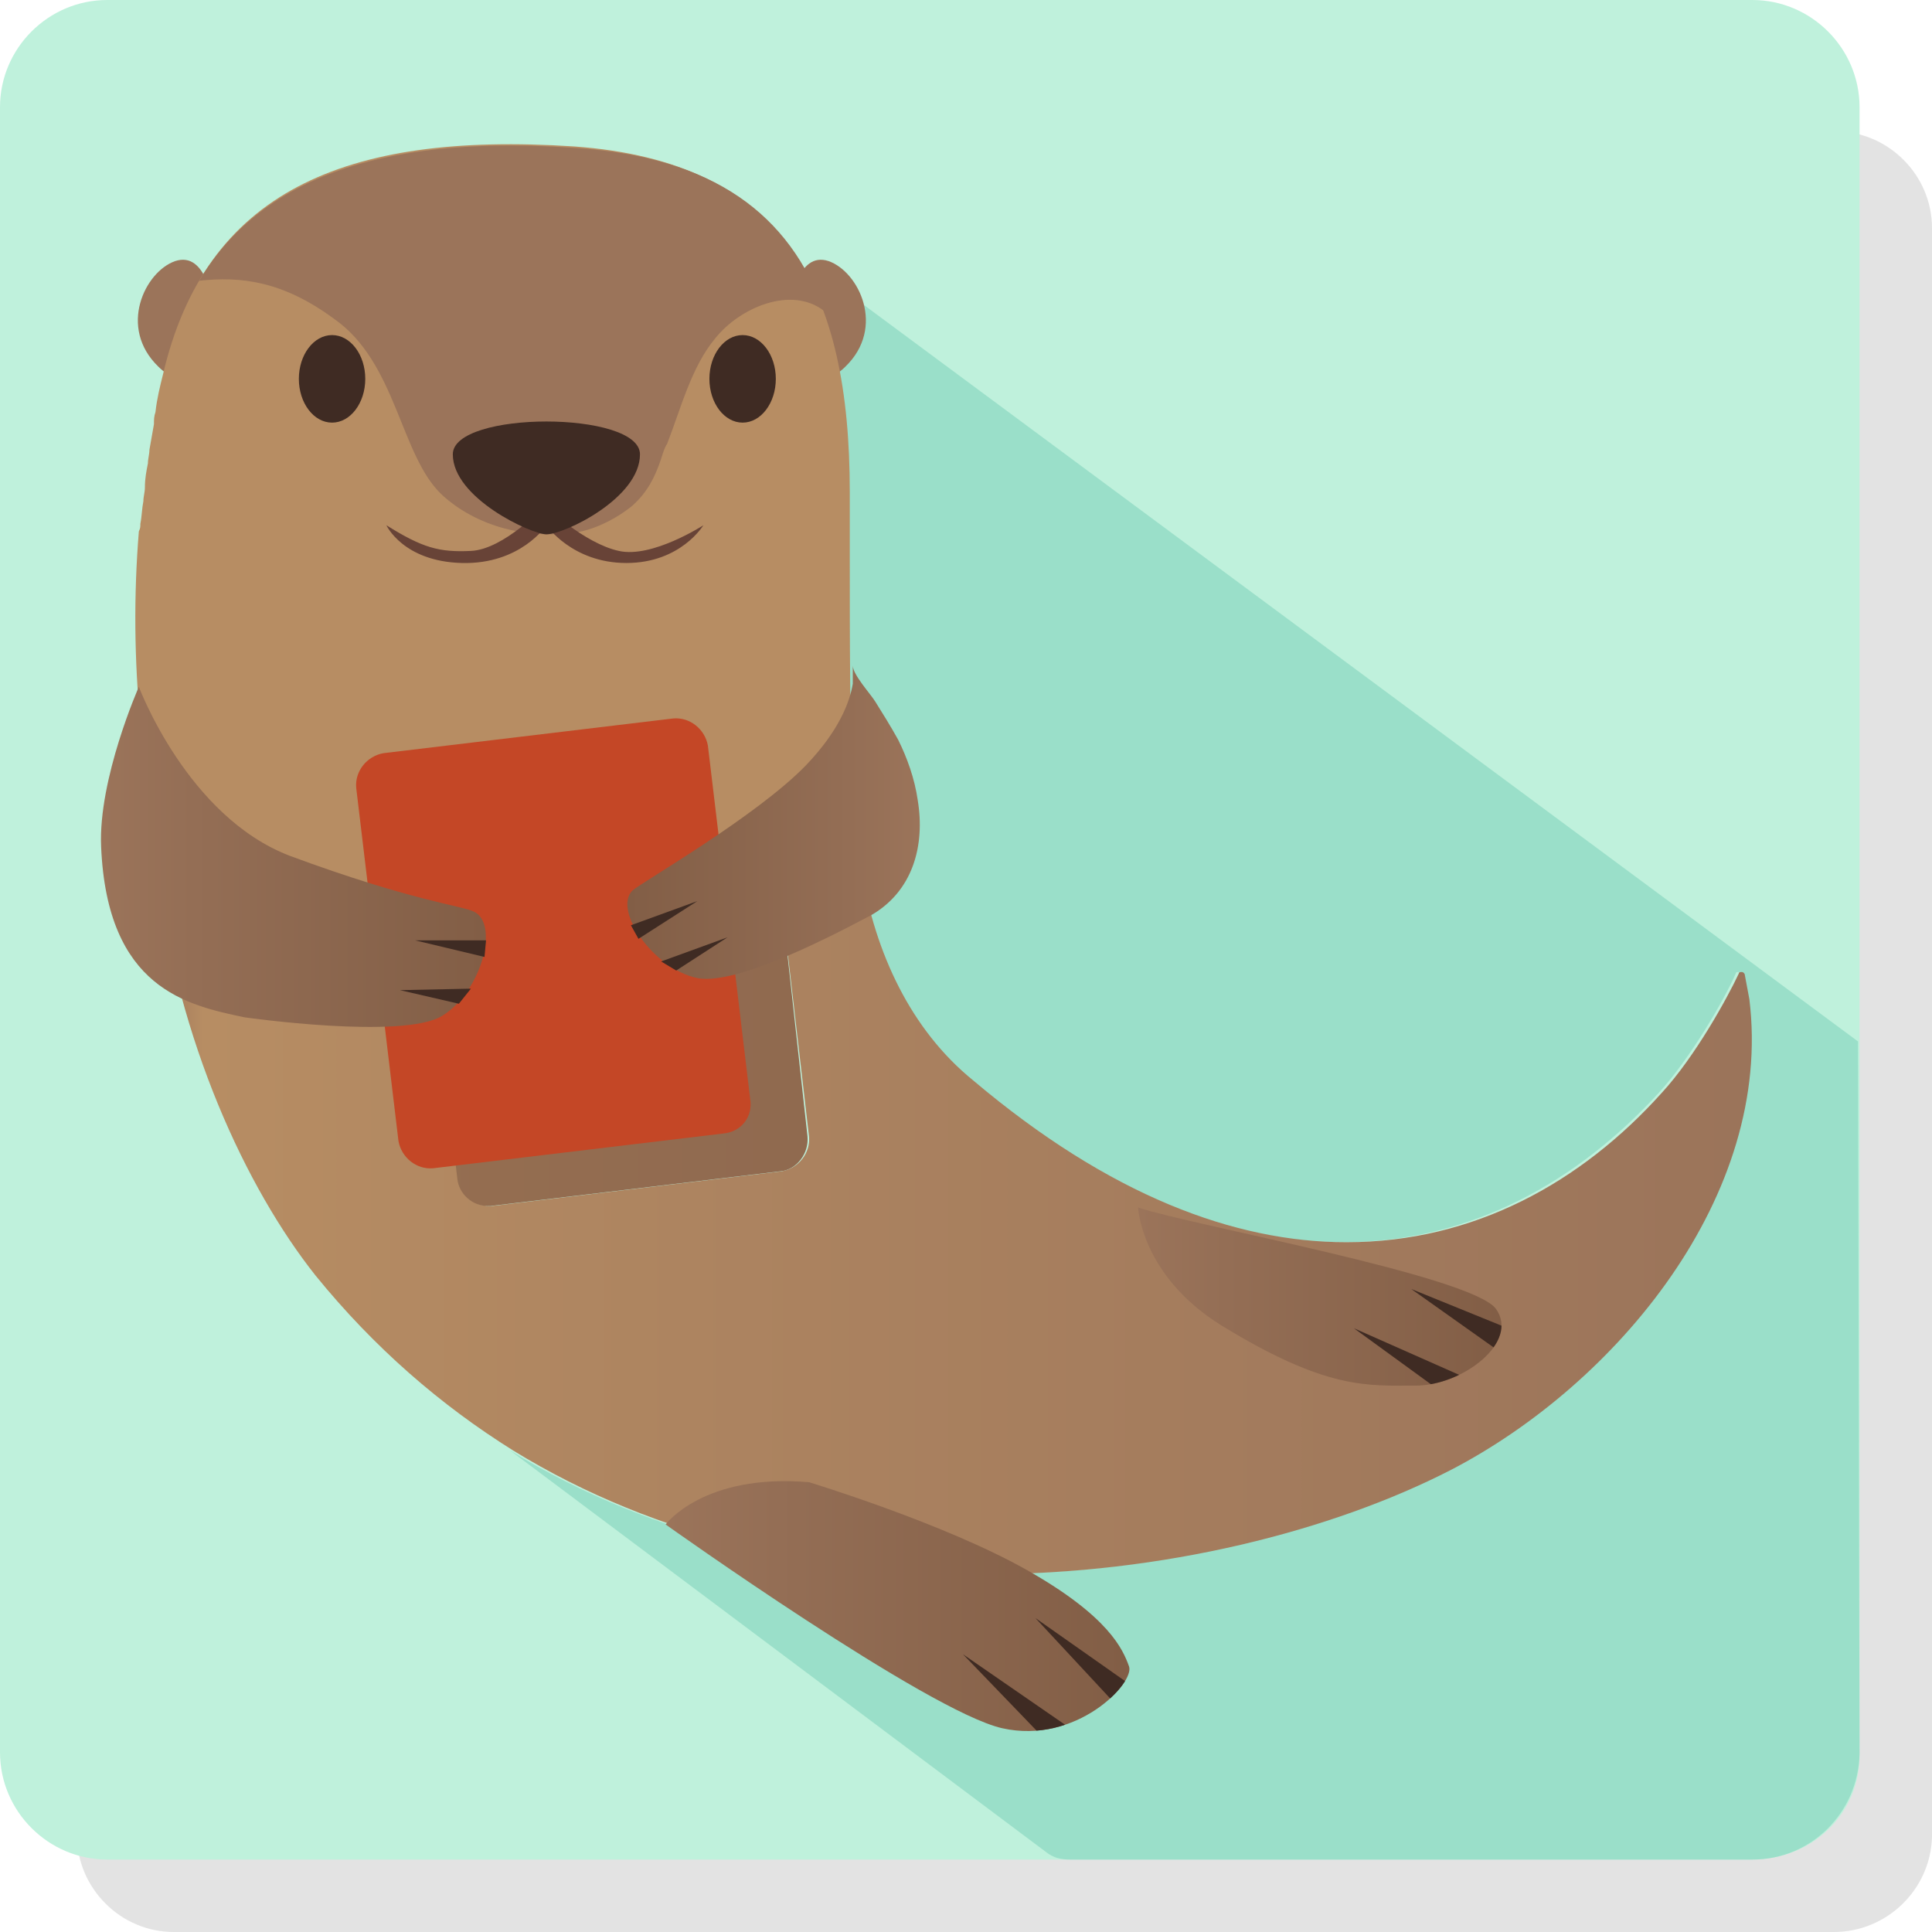 <?xml version="1.0" encoding="utf-8"?>
<!-- Generator: Adobe Illustrator 19.2.1, SVG Export Plug-In . SVG Version: 6.00 Build 0)  -->
<svg version="1.1" id="Layer_1" xmlns="http://www.w3.org/2000/svg" xmlns:xlink="http://www.w3.org/1999/xlink" x="0px" y="0px"
	 viewBox="0 0 128 128" style="enable-background:new 0 0 128 128;" xml:space="preserve">
<style type="text/css">
	.st0{opacity:0.6;fill:#D1D1D1;enable-background:new    ;}
	.st1{clip-path:url(#SVGID_2_);fill:#BFF1DC;}
	.st2{clip-path:url(#SVGID_2_);fill:#9ADFC9;}
	.st3{clip-path:url(#SVGID_2_);fill:url(#SVGID_3_);}
	.st4{clip-path:url(#SVGID_2_);fill:#9B745A;}
	.st5{clip-path:url(#SVGID_2_);fill:#9DB7A7;}
	.st6{clip-path:url(#SVGID_2_);fill:#83AA9A;}
	.st7{clip-path:url(#SVGID_2_);fill:url(#SVGID_4_);}
	.st8{clip-path:url(#SVGID_2_);fill:url(#SVGID_5_);}
	.st9{clip-path:url(#SVGID_2_);fill:url(#SVGID_6_);}
	.st10{clip-path:url(#SVGID_2_);fill:#B78D63;}
	.st11{clip-path:url(#SVGID_2_);fill:#3F2B23;}
	.st12{clip-path:url(#SVGID_2_);fill:#684337;}
	.st13{clip-path:url(#SVGID_2_);fill:#C44726;}
	.st14{clip-path:url(#SVGID_2_);fill:url(#SVGID_7_);}
	.st15{clip-path:url(#SVGID_2_);fill:url(#SVGID_8_);}
	.st16{clip-path:url(#SVGID_2_);}
	.st17{clip-path:url(#SVGID_10_);fill:#3F2B23;}
	.st18{clip-path:url(#SVGID_12_);fill:#3F2B23;}
</style>
<path class="st0" d="M121.5,128h-110c-3.5,0-6.4-2.9-6.4-6.4V15.1c0.1-3.5,3-6.4,6.5-6.4h110c3.5,0,6.4,2.9,6.4,6.4v106.6
	C127.9,125.2,125,128,121.5,128z"/>
<g>
	<g>
		<defs>
			<path id="SVGID_1_" d="M116.1,123.2H7.1c-3.9,0-7.1-3.2-7.1-7.1V7.1C0,3.2,3.2,0,7.1,0h109c3.9,0,7.1,3.2,7.1,7.1v109
				C123.3,120.1,120.1,123.2,116.1,123.2"/>
		</defs>
		<clipPath id="SVGID_2_">
			<use xlink:href="#SVGID_1_"  style="overflow:visible;"/>
		</clipPath>
		<polyline class="st1" points="0,123.2 0,0 123.3,0 123.3,123.2 0,123.2 		"/>
		<path class="st2" d="M54.8,18.4L42.1,50.9l6.5-0.8c0.1,0,0.2,0,0.2,0c1,0,1.9,0.8,2,1.8l0.9,7.9c2.1-0.7,3.8-1.4,5.3-2
			c1,5.3,3.2,10.4,7.3,13.8c9,7.6,17.4,10.7,24.7,10.7c8.4,0,15.5-4,20.9-9.9c2.1-2.3,4.3-6.1,5.1-7.9c0-0.1,0.1-0.1,0.2-0.1
			c0.1,0,0.2,0.1,0.2,0.2c0.1,0.5,0.2,1.1,0.3,1.6c1.6,12.9-8.8,25.5-19.8,31.2c-7.8,4-19,6.9-30.9,6.9c-10.5,0-21.6-2.3-31.2-8.2
			l35.5,26.6c0.5,0.4,1,0.5,1.6,0.5l45.2,0c3.9,0,7-3.1,7.1-7L123.1,69L54.8,18.4"/>
		
			<linearGradient id="SVGID_3_" gradientUnits="userSpaceOnUse" x1="-1.3" y1="128.012" x2="-0.478" y2="128.012" gradientTransform="matrix(128.627 0 0 -128.627 177.451 16547)">
			<stop  offset="0" style="stop-color:#9B745A"/>
			<stop  offset="3.201970e-002" style="stop-color:#B78D63"/>
			<stop  offset="0.332" style="stop-color:#AD8460"/>
			<stop  offset="0.994" style="stop-color:#9B745A"/>
			<stop  offset="1" style="stop-color:#9B745A"/>
		</linearGradient>
		<path class="st3" d="M57.1,57.8c-1.5,0.6-3.2,1.3-5.3,2l1.8,15.5c0.1,1.1-0.7,2.1-1.8,2.3l-19.2,2.3c-0.1,0-0.2,0-0.2,0
			c-1,0-1.9-0.8-2-1.8l-1.9-16.3c-7.6-1.1-14.7-3.2-18.1-4c1.4,11.2,5.9,20.9,10.5,26.7c3.9,4.8,8.3,8.6,13.1,11.6
			c9.6,5.9,20.7,8.2,31.2,8.2c11.9,0,23.1-2.9,30.9-6.9c11-5.7,21.4-18.2,19.8-31.2c-0.1-0.5-0.2-1.1-0.3-1.6c0-0.1-0.1-0.2-0.2-0.2
			c-0.1,0-0.2,0-0.2,0.1c-0.8,1.7-2.9,5.5-5.1,7.9c-5.3,5.9-12.4,9.9-20.9,9.9c-7.4,0-15.7-3.1-24.7-10.7
			C60.3,68.2,58,63.1,57.1,57.8"/>
		<path class="st4" d="M14.1,20.2c0,0-0.4-3.6-2.5-2.9c-2,0.7-3.8,4.4-1.1,7C13.2,27,14.1,20.2,14.1,20.2z"/>
		<path class="st4" d="M52.4,20.2c0,0,0.4-3.6,2.5-2.9c2,0.7,3.8,4.4,1.1,7C53.3,27,52.4,20.2,52.4,20.2z"/>
		<path class="st5" d="M42.1,50.9l-12.8,1.5c-1.1,0.1-1.9,1.2-1.8,2.3l0.8,7.1c3,0.4,6.1,0.8,9.1,0.8L42.1,50.9"/>
		<path class="st6" d="M48.8,50.1c-0.1,0-0.2,0-0.2,0l-6.5,0.8l-4.6,11.7c0.1,0,0.2,0,0.3,0c3,0,5.9-0.3,8.4-1
			c2.1-0.6,3.9-1.2,5.6-1.7l-0.9-7.9C50.7,50.9,49.8,50.1,48.8,50.1"/>
		
			<linearGradient id="SVGID_4_" gradientUnits="userSpaceOnUse" x1="-1.3" y1="128.099" x2="-0.478" y2="128.099" gradientTransform="matrix(128.627 0 0 -128.627 177.451 16547)">
			<stop  offset="0" style="stop-color:#845F4C"/>
			<stop  offset="3.201970e-002" style="stop-color:#987152"/>
			<stop  offset="0.109" style="stop-color:#966F51"/>
			<stop  offset="0.994" style="stop-color:#845F4C"/>
			<stop  offset="1" style="stop-color:#845F4C"/>
		</linearGradient>
		<path class="st7" d="M51.8,59.9c-1.6,0.6-3.5,1.1-5.6,1.7c-2.5,0.7-5.4,1-8.4,1c-0.1,0-0.2,0-0.3,0c-3,0-6.1-0.3-9.1-0.8l1.9,16.3
			c0.1,1,1,1.8,2,1.8c0.1,0,0.2,0,0.2,0l19.2-2.3c1.1-0.1,1.9-1.2,1.8-2.3L51.8,59.9"/>
		
			<linearGradient id="SVGID_5_" gradientUnits="userSpaceOnUse" x1="-4.675" y1="128.19" x2="-3.853" y2="128.19" gradientTransform="matrix(37.343 0 0 -37.343 218.655 4893.433)">
			<stop  offset="0" style="stop-color:#9B745A"/>
			<stop  offset="0.24" style="stop-color:#946E55"/>
			<stop  offset="0.994" style="stop-color:#825E46"/>
			<stop  offset="1" style="stop-color:#825E46"/>
		</linearGradient>
		<path class="st8" d="M53.6,98.2c0,0,8.9,2.7,14.4,5.8c5.5,3.1,6.4,5.3,6.8,6.4c0.4,1.1-3.5,5.2-8.4,4.1
			c-4.9-1.1-22.3-13.5-22.3-13.5S46.6,97.6,53.6,98.2z"/>
		
			<linearGradient id="SVGID_6_" gradientUnits="userSpaceOnUse" x1="-6.197" y1="128.09" x2="-5.375" y2="128.09" gradientTransform="matrix(29.268 0 0 -29.268 256.802 3834.881)">
			<stop  offset="0" style="stop-color:#9B745A"/>
			<stop  offset="0.24" style="stop-color:#946E55"/>
			<stop  offset="0.994" style="stop-color:#825E46"/>
			<stop  offset="1" style="stop-color:#825E46"/>
		</linearGradient>
		<path class="st9" d="M75.4,80c0,0,0.2,4.5,5.5,7.8c7,4.3,9.7,4,12.9,4c3.1,0,6.9-2.9,5.3-5.1C97.4,84.5,79,81.2,75.4,80z"/>
		<path class="st10" d="M56.5,53.3c-0.2-5.6-0.2-11-0.2-16.4l0,0c0-1.4,0-2.8,0-4.3c0-13.3-4.2-21.9-18.3-22.9
			c-15.3-1-24.4,3.1-27.2,15.1c-0.2,0.8-0.4,1.6-0.5,2.5c-0.1,0.3-0.1,0.5-0.1,0.8c-0.1,0.6-0.2,1.1-0.3,1.7c0,0.3-0.1,0.6-0.1,0.9
			c-0.1,0.5-0.2,1-0.2,1.6c0,0.3-0.1,0.6-0.1,0.9c-0.1,0.5-0.1,1-0.2,1.5c0,0.2,0,0.3-0.1,0.5l0,0c-0.7,8.6,0.2,17,2.3,24.7
			c6.3,1.5,23.3,4.9,34.8,1.7c4.7-1.3,8.2-2.6,10.8-3.7C56.8,56.3,56.6,54.8,56.5,53.3z"/>
		<path class="st4" d="M29.3,32.8c2.3,2.1,5.6,2.9,8.6,2.5c1.3-0.1,2.9-0.9,4-1.8c1-0.9,1.5-1.9,1.9-3.1c0.1-0.3,0.2-0.7,0.4-1
			c0.9-2.3,1.6-5.1,3.2-7c1.6-2,5-3.5,7.2-1.8c-2.3-6.4-7.3-10.2-16.5-10.8C26.5,9,17.6,11.2,13.2,18.6c2.7-0.3,5.5,0,8.9,2.5
			C26.3,24,26.5,30.2,29.3,32.8z"/>
		<ellipse class="st11" cx="22" cy="25.1" rx="2.2" ry="2.9"/>
		<ellipse class="st11" cx="49.2" cy="25.1" rx="2.2" ry="2.9"/>
		<path class="st12" d="M25.6,34.8c0,0,1.1,2.4,5,2.5s5.6-2.5,5.6-2.5s1.7,2.5,5.3,2.5s5.1-2.5,5.1-2.5S43.2,37,41,36.5
			c-2.3-0.5-4.9-3-4.9-3s-2.7,2.9-4.9,3C29.1,36.6,28,36.3,25.6,34.8z"/>
		<path class="st11" d="M42.4,30.1c0,2.9-5,5.3-6.2,5.3c-1,0-6.2-2.4-6.2-5.3S42.4,27.2,42.4,30.1z"/>
		<path class="st13" d="M47.9,75.1l-19.2,2.3c-1.1,0.1-2.1-0.7-2.3-1.8l-2.8-23.4c-0.1-1.1,0.7-2.1,1.8-2.3l19.2-2.3
			c1.1-0.1,2.1,0.7,2.3,1.8l2.8,23.4C49.9,74,49.1,75,47.9,75.1z"/>
		
			<linearGradient id="SVGID_7_" gradientUnits="userSpaceOnUse" x1="7.537" y1="128.176" x2="8.358" y2="128.176" gradientTransform="matrix(-23.648 0 0 23.648 239.139 -2976.57)">
			<stop  offset="0" style="stop-color:#9B745A"/>
			<stop  offset="0.24" style="stop-color:#946E55"/>
			<stop  offset="0.994" style="stop-color:#825E46"/>
			<stop  offset="1" style="stop-color:#825E46"/>
		</linearGradient>
		<path class="st14" d="M60.8,53c-0.2-1.4-0.7-2.8-1.3-4c-0.5-0.9-1-1.7-1.5-2.5c-0.3-0.5-1.5-1.8-1.5-2.4l0,1.2
			c-0.2,1.2-0.9,3.1-3.1,5.4c-3.3,3.4-10.8,7.7-11.5,8.3c-1.3,1.3,1.4,5.2,4.3,5.8c3,0.6,11.3-4.1,11.4-4.1
			C60.5,59.1,61.3,56,60.8,53z"/>
		<polygon class="st11" points="41.8,61.3 46.2,59.7 42.3,62.2 		"/>
		<polygon class="st11" points="43.8,63.7 48.2,62.1 44.8,64.3 		"/>
		
			<linearGradient id="SVGID_8_" gradientUnits="userSpaceOnUse" x1="-5.36" y1="127.881" x2="-4.539" y2="127.881" gradientTransform="matrix(31.053 0 0 -31.053 173.157 4027.843)">
			<stop  offset="0" style="stop-color:#9B745A"/>
			<stop  offset="0.24" style="stop-color:#946E55"/>
			<stop  offset="0.994" style="stop-color:#825E46"/>
			<stop  offset="1" style="stop-color:#825E46"/>
		</linearGradient>
		<path class="st15" d="M6.7,56.1c-0.2-4.5,2.5-10.6,2.5-10.6s3.2,8.6,10,11.2c8.1,3,11.4,3.3,12.2,3.7c1.7,0.8,0.5,5.3-2.1,6.9
			c-2.6,1.6-13.1,0.1-13.1,0.1C12.4,66.6,7.1,65.5,6.7,56.1z"/>
		<polygon class="st11" points="31.2,65.5 26.5,65.6 30.4,66.5 		"/>
		<polygon class="st11" points="32.2,62.3 27.5,62.3 32.1,63.4 		"/>
		<g class="st16">
			<defs>
				<path id="SVGID_9_" d="M75.4,80c0,0,0.2,4.5,5.5,7.8c7,4.3,9.7,4,12.9,4c3.1,0,6.9-2.9,5.3-5.1C97.4,84.5,79,81.2,75.4,80"/>
			</defs>
			<clipPath id="SVGID_10_">
				<use xlink:href="#SVGID_9_"  style="overflow:visible;"/>
			</clipPath>
			<polygon class="st17" points="89.7,88 95.2,92 96.7,91.1 			"/>
			<polygon class="st17" points="93.5,85.4 99,89.3 99.9,88 			"/>
		</g>
		<g class="st16">
			<defs>
				<path id="SVGID_11_" d="M53.6,98.2c0,0,8.9,2.7,14.4,5.8c5.5,3.1,6.4,5.3,6.8,6.4c0.4,1.1-3.5,5.2-8.4,4.1
					c-4.9-1.1-22.3-13.5-22.3-13.5S46.6,97.6,53.6,98.2"/>
			</defs>
			<clipPath id="SVGID_12_">
				<use xlink:href="#SVGID_11_"  style="overflow:visible;"/>
			</clipPath>
			<polygon class="st18" points="63.8,109.6 69.1,115.1 70.9,114.5 			"/>
			<polygon class="st18" points="68.6,107.2 73.9,112.9 75,111.7 			"/>
		</g>
	</g>
</g>
</svg>
